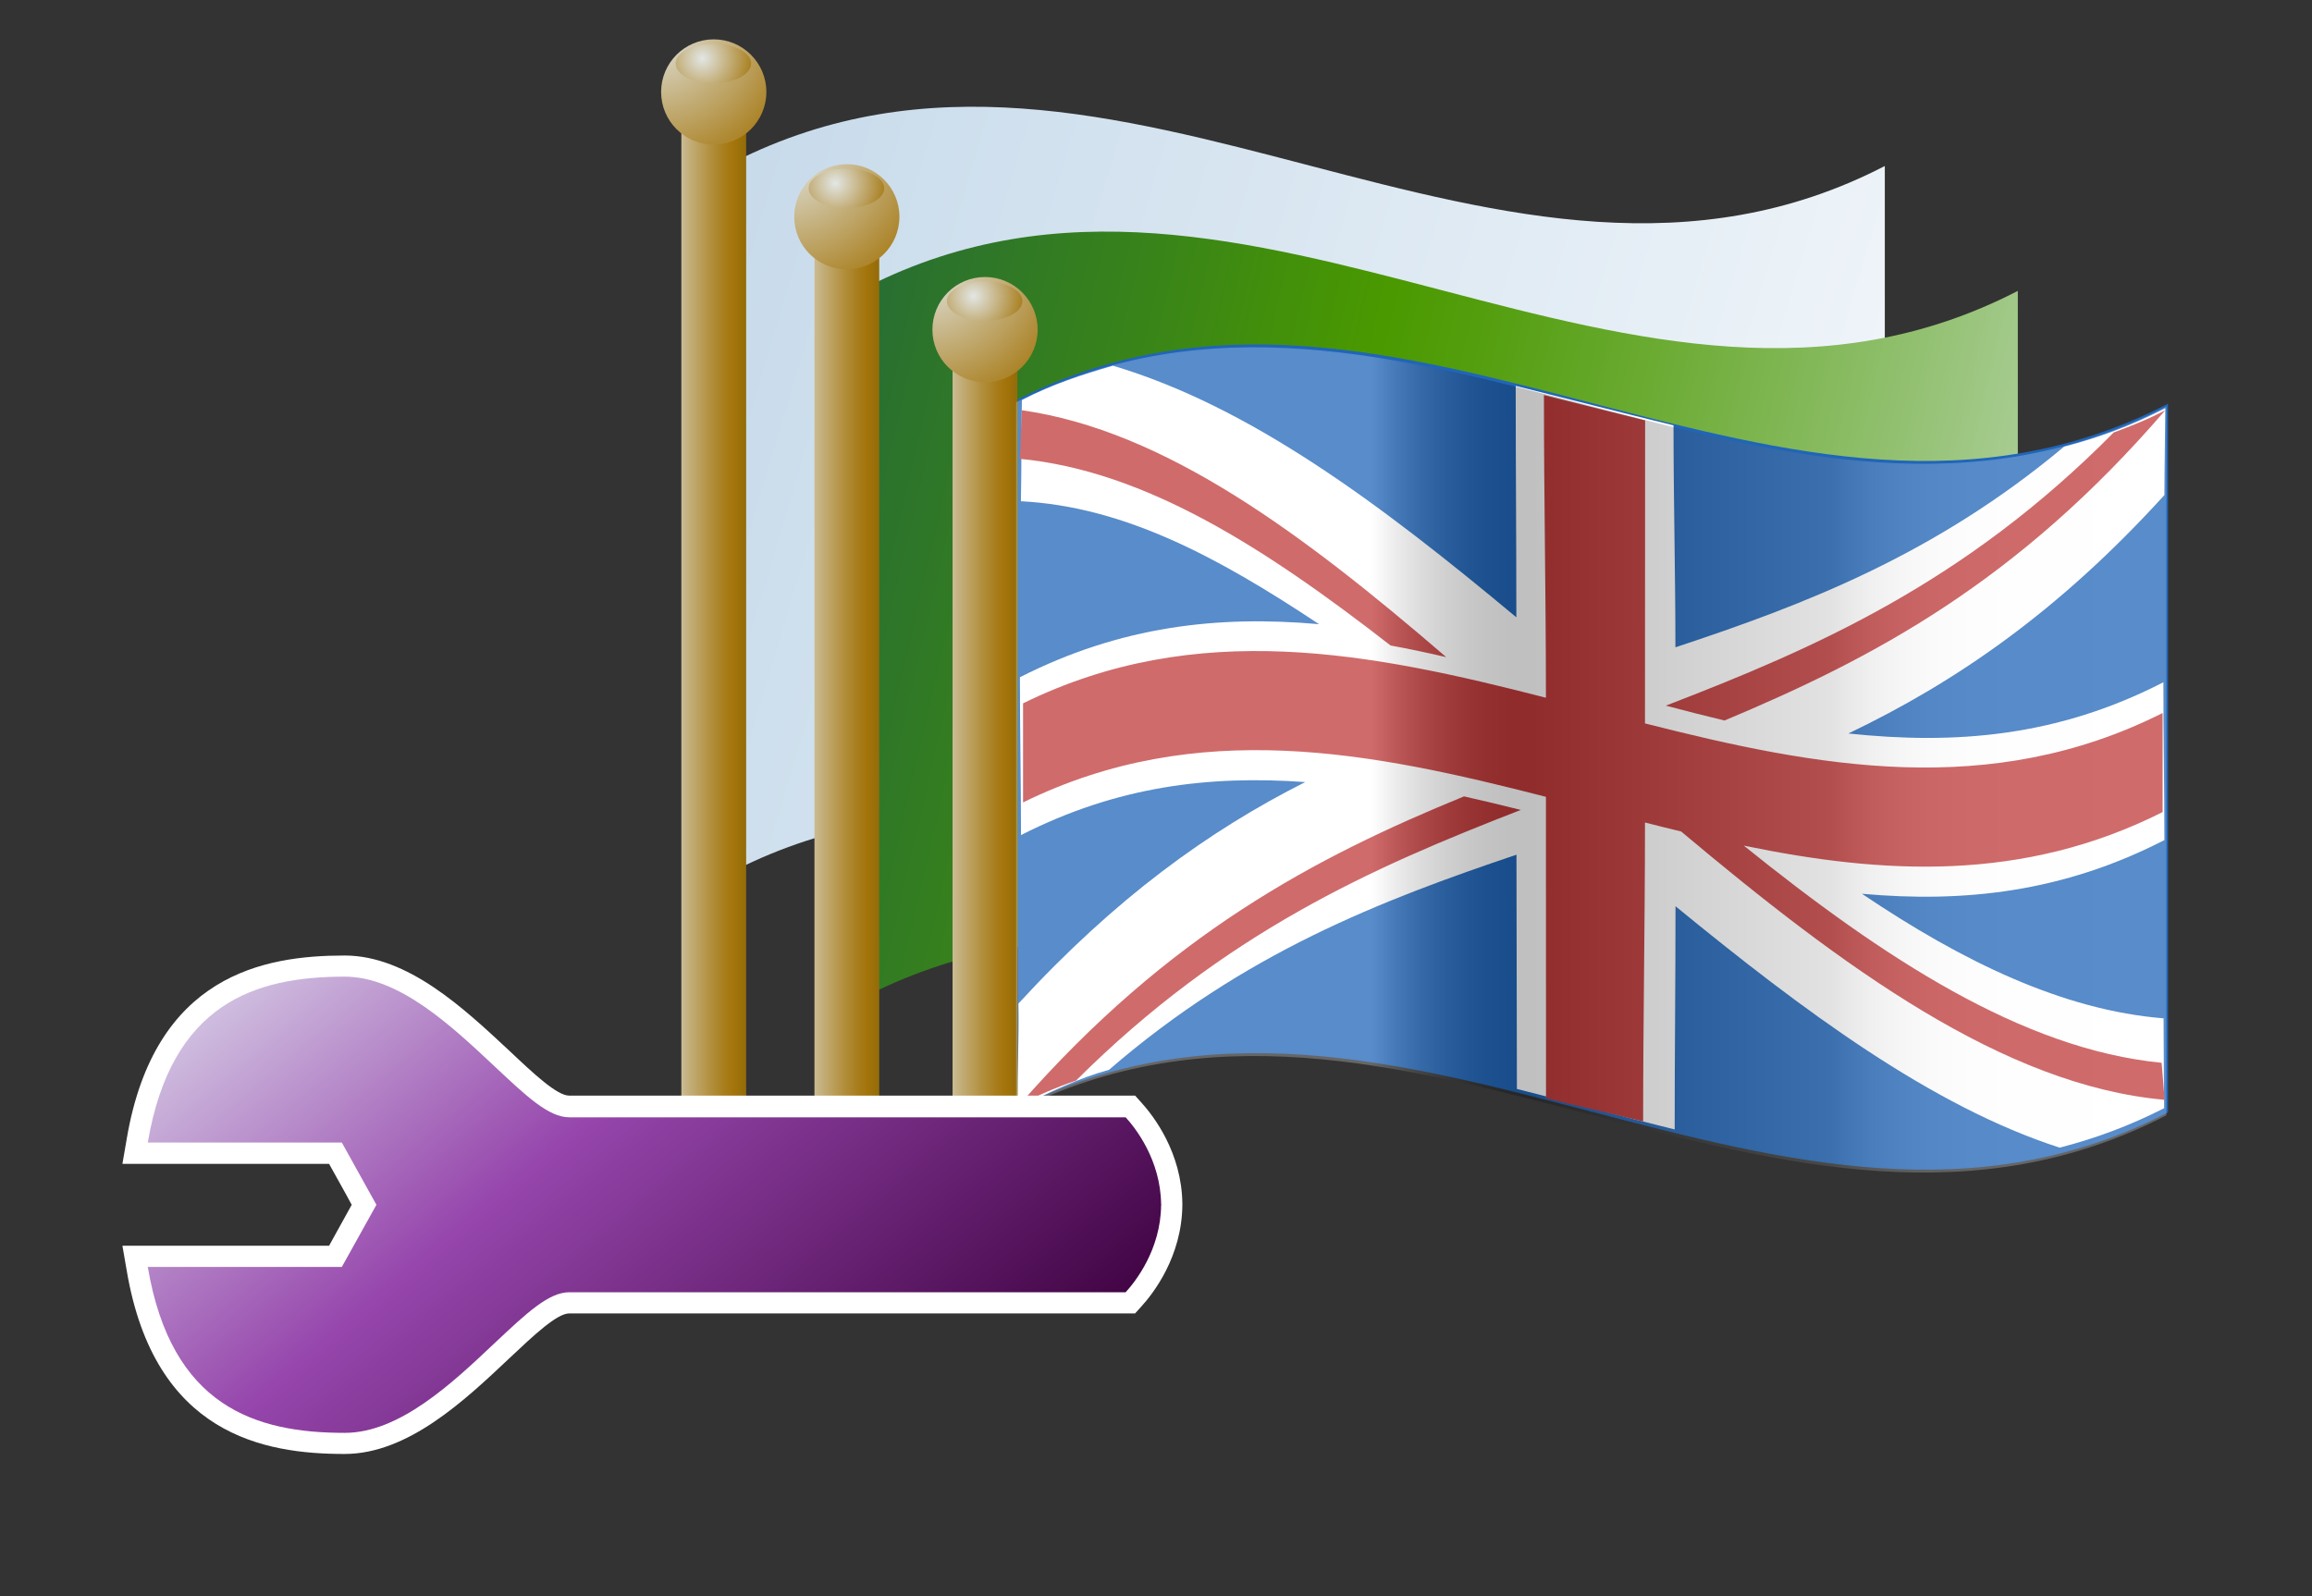 <?xml version="1.0" encoding="UTF-8"?>
<svg xmlns="http://www.w3.org/2000/svg" xmlns:xlink="http://www.w3.org/1999/xlink" contentScriptType="text/ecmascript" width="100" baseProfile="tiny" zoomAndPan="magnify" contentStyleType="text/css" viewBox="861.132 -185.582 100 69.047" height="69.047" preserveAspectRatio="xMidYMid meet" version="1.1">
    <rect x="861.132" y="-185.582" width="100" height="69.047" fill="#333333" stroke="none"/>
    <g>
        <g>
            <linearGradient x1="154.046" gradientTransform="matrix(1 0 0 -1 805.666 -859.152)" y1="-708.528" x2="38.444" gradientUnits="userSpaceOnUse" y2="-673.963" xlink:type="simple" xlink:actuate="onLoad" id="XMLID_166_" xlink:show="other">
                <stop stop-color="#ffffff" offset="0"/>
                <stop stop-color="#a2c2dd" offset="1"/>
            </linearGradient>
            <path fill="url(#XMLID_166_)" d="M 892.901 -178.586 C 909.483 -186.97 926.069 -169.818 942.655 -178.401 C 942.655 -168.181 942.655 -157.963 942.655 -147.742 C 926.069 -139.16 909.485 -156.309 892.901 -147.926 C 892.901 -158.146 892.901 -168.365 892.901 -178.586 z "/>
        </g>
        <g>
            <linearGradient x1="83.652" gradientTransform="matrix(1 0 0 -1 805.666 -859.152)" y1="-699.864" x2="91.704" gradientUnits="userSpaceOnUse" y2="-699.864" xlink:type="simple" xlink:actuate="onLoad" id="XMLID_167_" xlink:show="other">
                <stop stop-color="#e6eef4" offset="0"/>
                <stop stop-color="#dad9cb" offset="0.064"/>
                <stop stop-color="#c3ae79" offset="0.203"/>
                <stop stop-color="#b28f3d" offset="0.317"/>
                <stop stop-color="#a77b18" offset="0.4"/>
                <stop stop-color="#a3740a" offset="0.444"/>
                <stop stop-color="#866408" offset="0.559"/>
                <stop stop-color="#645107" offset="0.719"/>
                <stop stop-color="#4f4505" offset="0.851"/>
                <stop stop-color="#474105" offset="0.938"/>
                <stop stop-color="#474105" offset="1"/>
            </linearGradient>
            <rect x="890.603" width="2.802" fill="url(#XMLID_167_)" y="-181.838" height="45.1"/>
            <radialGradient gradientTransform="matrix(1 0 0 -1 805.666 -859.152)" gradientUnits="userSpaceOnUse" xlink:type="simple" r="6.93" xlink:actuate="onLoad" cx="83.829" id="XMLID_168_" cy="-674.807" xlink:show="other">
                <stop stop-color="#e2e6e4" offset="0"/>
                <stop stop-color="#a3740a" offset="1"/>
            </radialGradient>
            <circle fill="url(#XMLID_168_)" r="2.276" cx="892.003" cy="-181.604"/>
            <radialGradient gradientTransform="matrix(1 0 0 -1 805.666 -859.152)" gradientUnits="userSpaceOnUse" xlink:type="simple" r="2.393" xlink:actuate="onLoad" cx="85.841" id="XMLID_169_" cy="-676.092" xlink:show="other">
                <stop stop-color="#e2e6e4" offset="0"/>
                <stop stop-color="#a3740a" offset="1"/>
            </radialGradient>
            <ellipse rx="1.633" ry="0.854" fill="url(#XMLID_169_)" cx="891.987" cy="-182.836"/>
        </g>
    </g>
    <g>
        <g>
            <linearGradient x1="154.312" gradientTransform="matrix(1 0 0 -1 805.666 -859.152)" y1="-709.839" x2="59.657" gradientUnits="userSpaceOnUse" y2="-687.896" xlink:type="simple" xlink:actuate="onLoad" id="XMLID_170_" xlink:show="other">
                <stop stop-color="#e6eef4" offset="0"/>
                <stop stop-color="#c6dcc1" offset="0.077"/>
                <stop stop-color="#91c06f" offset="0.211"/>
                <stop stop-color="#6bab33" offset="0.321"/>
                <stop stop-color="#539e0e" offset="0.401"/>
                <stop stop-color="#4a9900" offset="0.444"/>
                <stop stop-color="#398419" offset="0.547"/>
                <stop stop-color="#22663b" offset="0.713"/>
                <stop stop-color="#135550" offset="0.849"/>
                <stop stop-color="#0e4e58" offset="0.938"/>
                <stop stop-color="#0e4e58" offset="1"/>
            </linearGradient>
            <path fill="url(#XMLID_170_)" d="M 898.656 -173.185 C 915.238 -181.568 931.822 -164.417 948.408 -172.999 C 948.408 -162.779 948.408 -152.561 948.408 -142.341 C 931.822 -133.757 915.238 -150.909 898.656 -142.526 C 898.656 -152.748 898.656 -162.965 898.656 -173.185 z "/>
        </g>
        <g>
            <linearGradient x1="89.41" gradientTransform="matrix(1 0 0 -1 805.666 -859.152)" y1="-702.515" x2="97.462" gradientUnits="userSpaceOnUse" y2="-702.515" xlink:type="simple" xlink:actuate="onLoad" id="XMLID_171_" xlink:show="other">
                <stop stop-color="#e6eef4" offset="0"/>
                <stop stop-color="#dad9cb" offset="0.064"/>
                <stop stop-color="#c3ae79" offset="0.203"/>
                <stop stop-color="#b28f3d" offset="0.317"/>
                <stop stop-color="#a77b18" offset="0.4"/>
                <stop stop-color="#a3740a" offset="0.444"/>
                <stop stop-color="#866408" offset="0.559"/>
                <stop stop-color="#645107" offset="0.719"/>
                <stop stop-color="#4f4505" offset="0.851"/>
                <stop stop-color="#474105" offset="0.938"/>
                <stop stop-color="#474105" offset="1"/>
            </linearGradient>
            <rect x="896.36" width="2.801" fill="url(#XMLID_171_)" y="-176.437" height="39.598"/>
            <radialGradient gradientTransform="matrix(1 0 0 -1 805.666 -859.152)" gradientUnits="userSpaceOnUse" xlink:type="simple" r="6.934" xlink:actuate="onLoad" cx="89.584" id="XMLID_172_" cy="-680.208" xlink:show="other">
                <stop stop-color="#e2e6e4" offset="0"/>
                <stop stop-color="#a3740a" offset="1"/>
            </radialGradient>
            <circle fill="url(#XMLID_172_)" r="2.275" cx="897.759" cy="-176.205"/>
            <radialGradient gradientTransform="matrix(1 0 0 -1 805.666 -859.152)" gradientUnits="userSpaceOnUse" xlink:type="simple" r="2.394" xlink:actuate="onLoad" cx="91.597" id="XMLID_173_" cy="-681.49" xlink:show="other">
                <stop stop-color="#e2e6e4" offset="0"/>
                <stop stop-color="#a3740a" offset="1"/>
            </radialGradient>
            <ellipse rx="1.635" ry="0.853" fill="url(#XMLID_173_)" cx="897.742" cy="-177.436"/>
        </g>
    </g>
    <g>
        <g>
            <g>
                <path fill="#2065b8" d="M 905.151 -168.305 C 921.735 -176.688 938.319 -159.535 954.905 -168.119 C 954.905 -157.899 954.905 -147.681 954.905 -137.461 C 938.319 -128.879 921.735 -146.027 905.151 -137.649 C 905.151 -147.865 905.151 -158.084 905.151 -168.305 z "/>
                <path fill="#ffffff" d="M 954.786 -167.924 C 953.278 -167.15 951.917 -166.653 950.411 -166.262 C 944.815 -161.582 939.194 -159.432 933.598 -157.58 C 933.598 -160.813 933.516 -163.946 933.516 -167.182 C 931.223 -167.742 928.981 -168.319 926.69 -168.888 C 926.69 -165.498 926.718 -162.268 926.718 -158.879 C 920.798 -163.817 915.192 -168 909.27 -169.763 C 907.944 -169.373 906.659 -168.969 905.332 -168.276 C 905.299 -166.73 905.322 -165.446 905.289 -163.899 C 909.726 -163.667 913.748 -161.528 918.185 -158.581 C 913.826 -158.97 909.609 -158.503 905.246 -156.286 C 905.246 -153.992 905.293 -151.751 905.293 -149.458 C 909.451 -151.574 913.426 -152.048 917.588 -151.751 C 913.406 -149.645 909.361 -146.716 905.182 -142.171 C 905.219 -140.661 905.119 -139.161 905.156 -137.65 C 906.479 -138.314 907.775 -138.943 909.1 -139.304 C 914.963 -144.372 920.863 -146.63 926.723 -148.609 C 926.723 -145.109 926.742 -141.978 926.742 -138.476 C 929.035 -137.906 931.273 -137.286 933.566 -136.724 C 933.566 -140.072 933.602 -143.036 933.602 -146.38 C 939.143 -141.841 944.678 -137.726 950.217 -135.937 C 951.723 -136.322 953.229 -136.875 954.738 -137.644 C 954.725 -138.939 954.717 -140.236 954.713 -141.531 C 950.363 -141.88 946.019 -143.984 941.666 -146.919 C 946.066 -146.523 950.351 -146.979 954.748 -149.242 C 954.748 -151.534 954.705 -153.777 954.705 -156.069 C 950.106 -153.702 945.678 -153.365 941.08 -153.853 C 945.684 -156.058 950.143 -159.098 954.748 -164.166 C 954.751 -165.465 954.778 -166.619 954.786 -167.924 z "/>
                <path fill="#c03a3a" d="M 936.556 -149.002 C 942.593 -147.754 948.632 -147.414 954.671 -150.453 C 954.671 -151.881 954.671 -153.31 954.671 -154.739 C 947.208 -150.985 939.745 -152.391 932.282 -154.289 C 932.282 -158.787 932.288 -162.9 932.288 -167.398 C 930.86 -167.76 929.345 -168.125 927.911 -168.492 C 927.911 -163.994 927.997 -159.899 927.997 -155.4 C 920.46 -157.336 912.919 -158.86 905.382 -155.157 C 905.382 -153.728 905.382 -152.299 905.382 -150.871 C 912.919 -154.572 920.46 -153.049 927.997 -151.113 C 927.997 -146.668 928.001 -142.522 928.001 -138.076 C 929.431 -137.709 930.774 -137.431 932.202 -137.068 C 932.202 -141.515 932.282 -145.556 932.282 -150.002 C 932.803 -149.869 933.323 -149.738 933.846 -149.613 C 940.819 -143.759 947.784 -138.623 954.759 -138.006 C 954.716 -138.539 954.671 -139.07 954.628 -139.608 C 948.605 -140.195 942.581 -144.148 936.556 -149.002 z M 923.685 -157.156 C 917.501 -162.484 911.517 -166.957 905.331 -167.836 C 905.286 -167.127 905.286 -166.443 905.243 -165.734 C 910.673 -165.214 915.847 -161.882 921.276 -157.66 C 922.081 -157.512 922.884 -157.342 923.685 -157.156 z M 954.786 -167.836 C 953.97 -167.408 953.374 -167.183 952.554 -166.873 C 946.112 -160.361 939.632 -157.541 933.183 -155.057 C 934.036 -154.83 934.876 -154.617 935.722 -154.414 C 942.142 -157.105 948.367 -160.381 954.786 -167.836 z M 905.245 -137.813 C 906.093 -138.229 906.829 -138.551 907.675 -138.839 C 914.095 -145.238 920.491 -148.055 926.911 -150.546 C 926.095 -150.751 925.274 -150.948 924.454 -151.132 C 918.007 -148.494 911.695 -145.174 905.245 -137.813 z "/>
            </g>
            <g>
                <linearGradient x1="95.385" gradientTransform="matrix(1 0 0 -1 805.666 -859.152)" y1="-706.415" x2="103.44" gradientUnits="userSpaceOnUse" y2="-706.415" xlink:type="simple" xlink:actuate="onLoad" id="XMLID_174_" xlink:show="other">
                    <stop stop-color="#e6eef4" offset="0"/>
                    <stop stop-color="#dad9cb" offset="0.064"/>
                    <stop stop-color="#c3ae79" offset="0.203"/>
                    <stop stop-color="#b28f3d" offset="0.317"/>
                    <stop stop-color="#a77b18" offset="0.4"/>
                    <stop stop-color="#a3740a" offset="0.444"/>
                    <stop stop-color="#866408" offset="0.559"/>
                    <stop stop-color="#645107" offset="0.719"/>
                    <stop stop-color="#4f4505" offset="0.851"/>
                    <stop stop-color="#474105" offset="0.938"/>
                    <stop stop-color="#474105" offset="1"/>
                </linearGradient>
                <rect x="902.333" width="2.803" fill="url(#XMLID_174_)" y="-171.557" height="37.639"/>
                <radialGradient gradientTransform="matrix(1 0 0 -1 805.666 -859.152)" gradientUnits="userSpaceOnUse" xlink:type="simple" r="6.932" xlink:actuate="onLoad" cx="95.562" id="XMLID_175_" cy="-685.085" xlink:show="other">
                    <stop stop-color="#e2e6e4" offset="0"/>
                    <stop stop-color="#a3740a" offset="1"/>
                </radialGradient>
                <circle fill="url(#XMLID_175_)" r="2.276" cx="903.737" cy="-171.323"/>
                <radialGradient gradientTransform="matrix(1 0 0 -1 805.666 -859.152)" gradientUnits="userSpaceOnUse" xlink:type="simple" r="2.394" xlink:actuate="onLoad" cx="97.574" id="XMLID_176_" cy="-686.371" xlink:show="other">
                    <stop stop-color="#e2e6e4" offset="0"/>
                    <stop stop-color="#a3740a" offset="1"/>
                </radialGradient>
                <ellipse rx="1.633" ry="0.854" fill="url(#XMLID_176_)" cx="903.72" cy="-172.556"/>
            </g>
        </g>
        <linearGradient x1="99.415" gradientTransform="matrix(1 0 0 -1 805.666 -859.152)" y1="-706.443" x2="149.169" gradientUnits="userSpaceOnUse" y2="-706.443" xlink:type="simple" xlink:actuate="onLoad" id="XMLID_177_" xlink:show="other">
            <stop stop-color="#ffffff" offset="0"/>
            <stop stop-color="#ffffff" offset="0.309"/>
            <stop stop-color="#fcfcfc" offset="0.31"/>
            <stop stop-color="#c2c2c2" offset="0.326"/>
            <stop stop-color="#8f8f8f" offset="0.342"/>
            <stop stop-color="#646464" offset="0.359"/>
            <stop stop-color="#404040" offset="0.376"/>
            <stop stop-color="#252525" offset="0.392"/>
            <stop stop-color="#111111" offset="0.409"/>
            <stop stop-color="#060606" offset="0.426"/>
            <stop stop-color="#020202" offset="0.444"/>
            <stop stop-color="#8c8c8c" offset="0.708"/>
            <stop stop-color="#a9a9a9" offset="0.725"/>
            <stop stop-color="#c4c4c4" offset="0.744"/>
            <stop stop-color="#dadada" offset="0.767"/>
            <stop stop-color="#ebebeb" offset="0.793"/>
            <stop stop-color="#f6f6f6" offset="0.826"/>
            <stop stop-color="#fdfdfd" offset="0.872"/>
            <stop stop-color="#ffffff" offset="1"/>
        </linearGradient>
        <path fill="url(#XMLID_177_)" d="M 905.081 -168.181 C 921.665 -176.564 938.249 -159.412 954.835 -167.996 C 954.835 -157.775 954.835 -147.558 954.835 -137.336 C 938.249 -128.754 921.665 -145.904 905.081 -137.524 C 905.081 -147.742 905.081 -157.961 905.081 -168.181 z " fill-opacity="0.25"/>
    </g>
    <g>
        <g>
            <g>
                <path fill="#ffffff" d="M 876.036 -144.248 C 872.565 -144.248 867.815 -143.426 866.612 -136.31 L 866.427 -135.236 C 866.427 -135.236 874.415 -135.236 875.365 -135.236 C 875.65 -134.716 876.082 -133.96 876.344 -133.464 C 876.073 -132.981 875.652 -132.204 875.365 -131.693 C 874.418 -131.693 866.427 -131.693 866.427 -131.693 L 866.612 -130.624 C 867.815 -123.505 872.565 -122.686 876.036 -122.686 C 878.766 -122.686 881.208 -124.979 883.165 -126.828 C 884.226 -127.828 885.224 -128.766 885.753 -128.766 L 910.228 -128.766 L 910.501 -129.069 C 911.026 -129.645 912.247 -131.225 912.272 -133.442 L 912.272 -133.51 C 912.247 -135.729 911.024 -137.307 910.501 -137.885 L 910.228 -138.188 L 885.749 -138.188 C 885.224 -138.188 884.224 -139.126 883.169 -140.122 C 881.206 -141.953 878.771 -144.248 876.036 -144.248 z "/>
                <linearGradient x1="-8.56" gradientTransform="matrix(1.19 0 0 -1.19 883.661 -2896.523)" y1="-2306.346" x2="15.587" gradientUnits="userSpaceOnUse" y2="-2334.955" xlink:type="simple" xlink:actuate="onLoad" id="XMLID_178_" xlink:show="other">
                    <stop stop-color="#e6eef4" offset="0"/>
                    <stop stop-color="#9646ac" offset="0.444"/>
                    <stop stop-color="#3d013f" offset="0.938"/>
                    <stop stop-color="#3d013f" offset="1"/>
                </linearGradient>
                <path fill="url(#XMLID_178_)" d="M 911.358 -133.457 C 911.358 -133.465 911.36 -133.478 911.36 -133.486 L 911.353 -133.486 C 911.333 -135.414 910.226 -136.806 909.819 -137.25 C 909.302 -137.25 885.755 -137.25 885.755 -137.25 C 884.859 -137.25 883.893 -138.168 882.54 -139.438 C 880.696 -141.167 878.413 -143.334 876.042 -143.334 C 872.188 -143.334 868.548 -142.199 867.524 -136.158 C 868.97 -136.158 875.917 -136.158 875.917 -136.158 L 877.413 -133.465 L 875.917 -130.777 C 875.917 -130.777 868.977 -130.777 867.524 -130.777 C 868.545 -124.734 872.187 -123.599 876.042 -123.599 C 878.413 -123.599 880.698 -125.751 882.54 -127.495 C 883.893 -128.764 884.858 -129.682 885.755 -129.682 C 885.755 -129.682 909.309 -129.682 909.819 -129.682 C 910.226 -130.124 911.337 -131.52 911.353 -133.45 L 911.36 -133.45 C 911.36 -133.438 911.358 -133.449 911.358 -133.457 z "/>
            </g>
        </g>
        <g>
            <rect x="861.132" width="100" fill="none" y="-185.582" height="69.047"/>
        </g>
    </g>
</svg>
